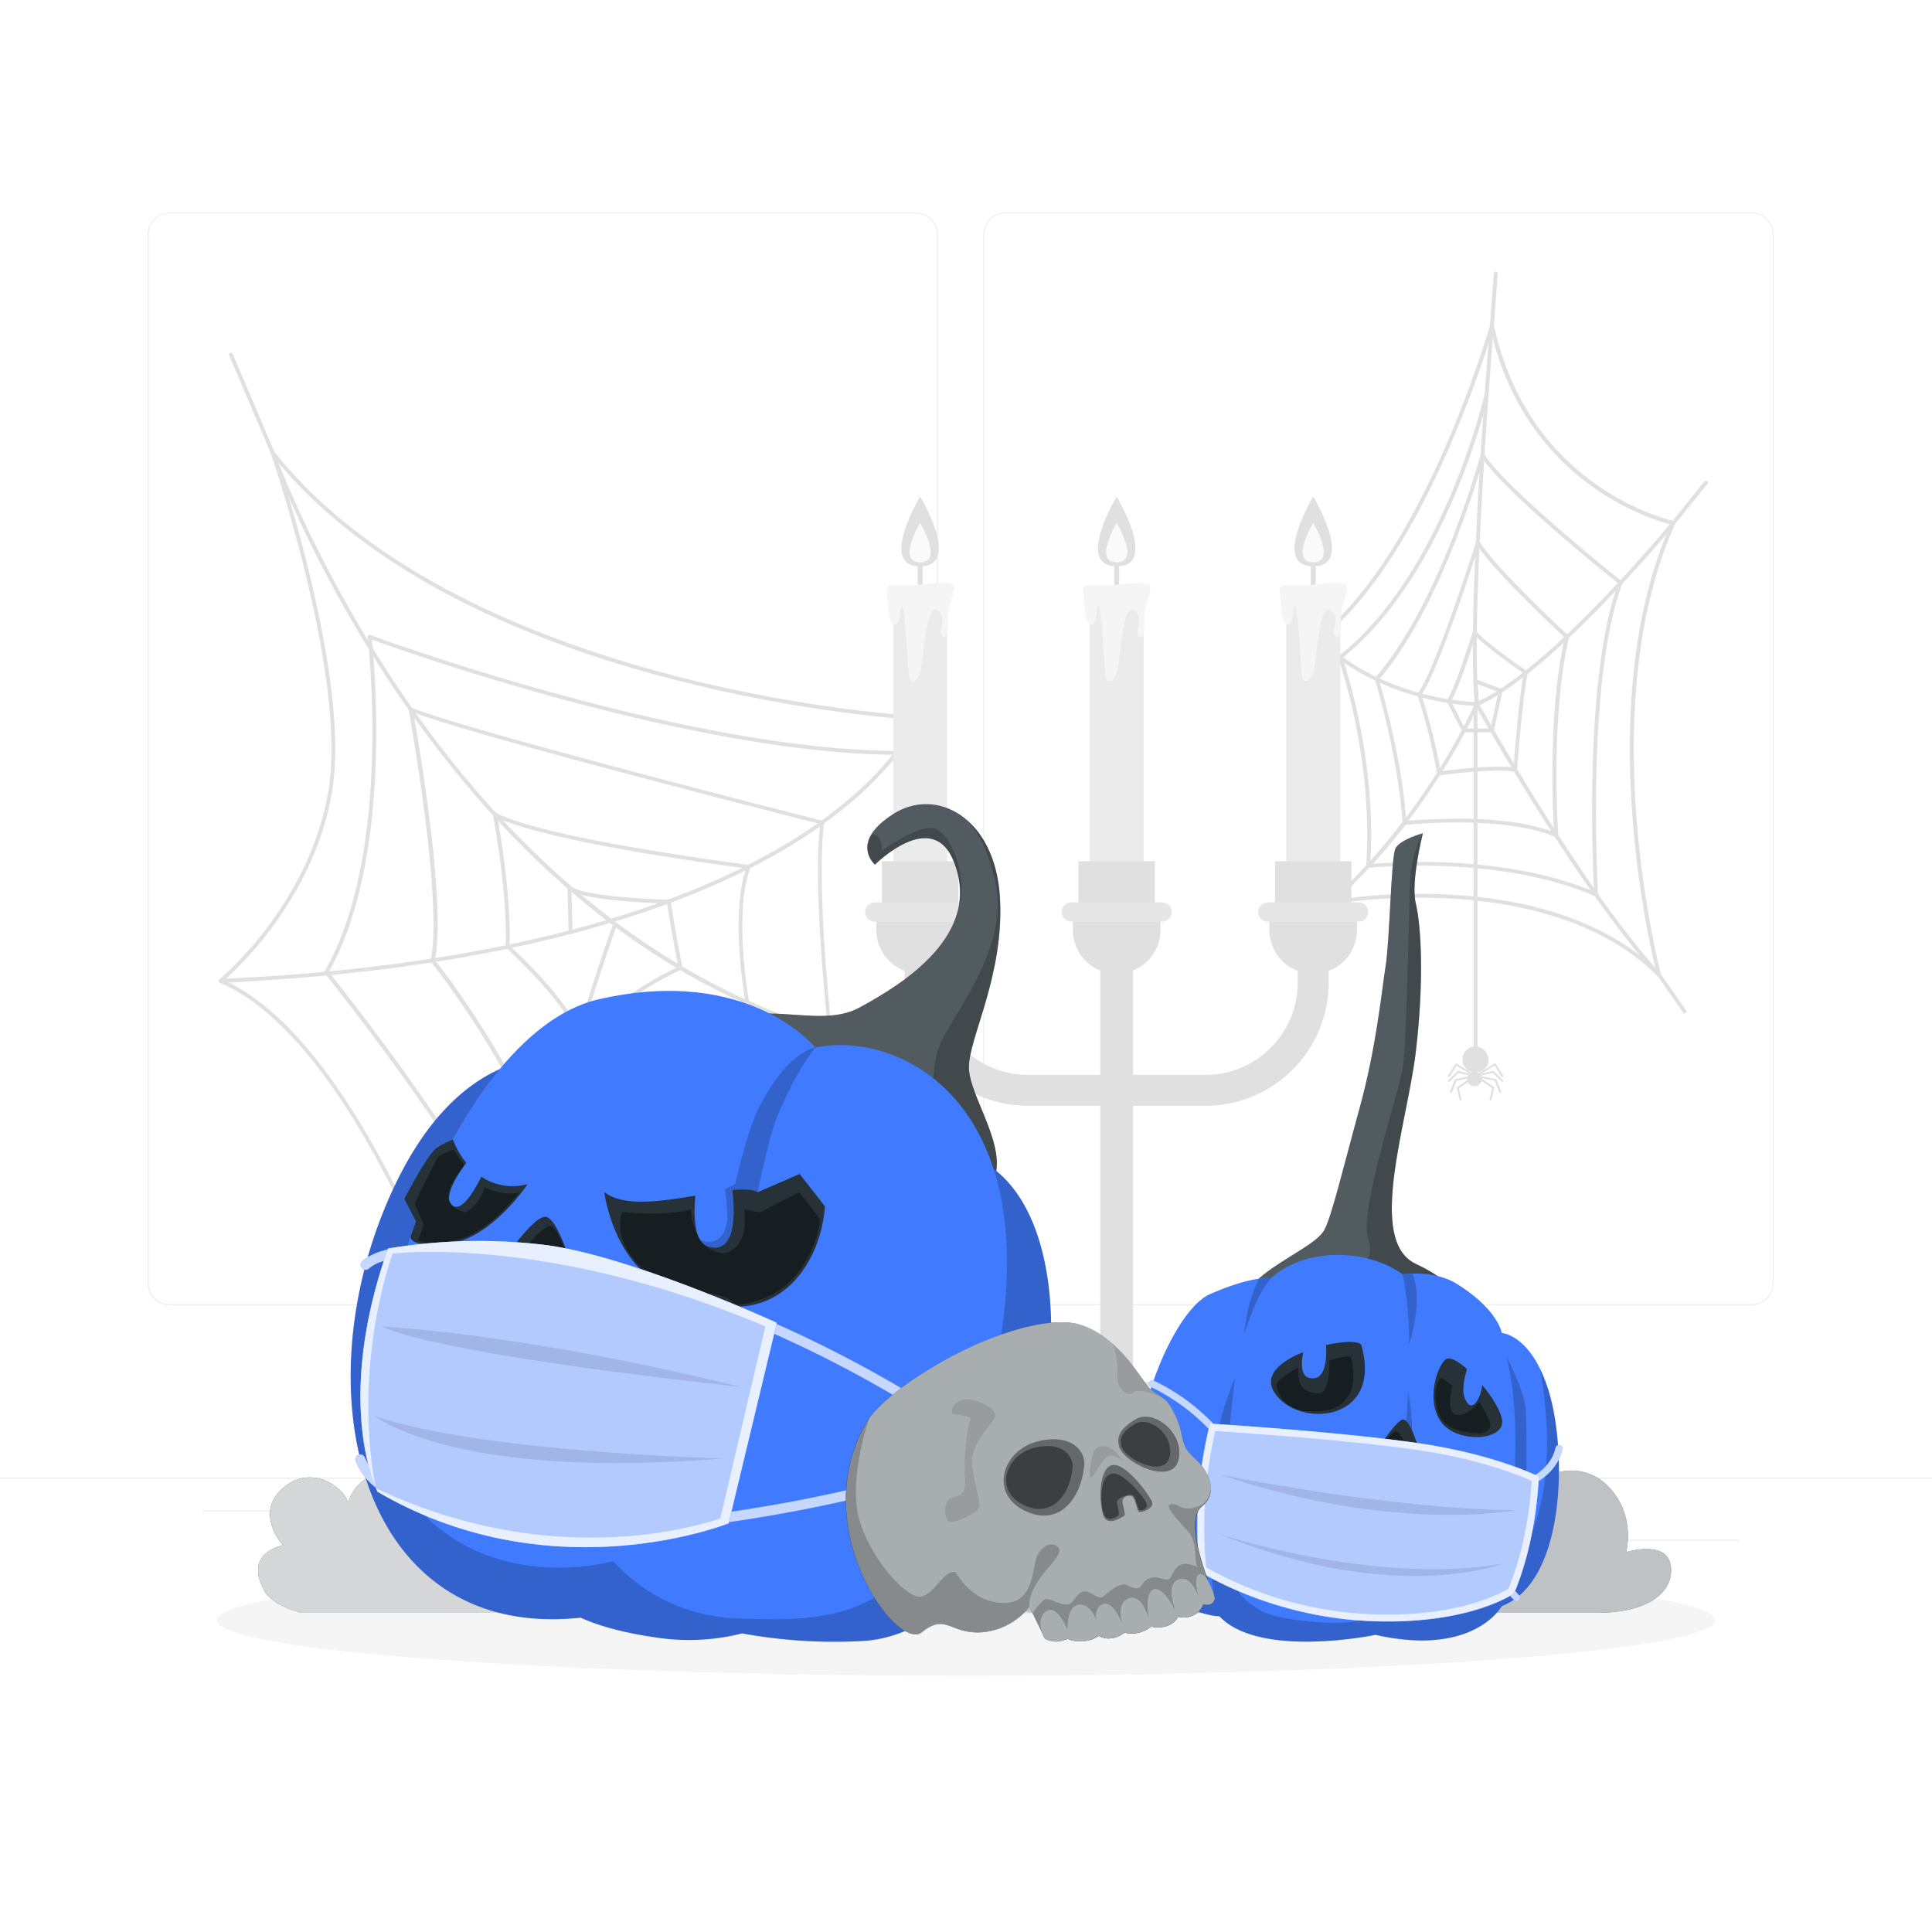 <svg class="animated" id="freepik_stories-halloween-pumpkin-with-a-face-mask" xmlns="http://www.w3.org/2000/svg" viewBox="0 0 500 500" version="1.1" xmlns:xlink="http://www.w3.org/1999/xlink" xmlns:svgjs="http://svgjs.com/svgjs"><style>svg#freepik_stories-halloween-pumpkin-with-a-face-mask:not(.animated) .animable {opacity: 0;}svg#freepik_stories-halloween-pumpkin-with-a-face-mask.animated #freepik--background-complete--inject-1 {animation: 1.5s Infinite  linear wind;animation-delay: 0s;}svg#freepik_stories-halloween-pumpkin-with-a-face-mask.animated #freepik--Smoke--inject-1 {animation: 1.5s Infinite  linear wind;animation-delay: 0s;}svg#freepik_stories-halloween-pumpkin-with-a-face-mask.animated #freepik--pumpkin-2--inject-1 {animation: 1.5s Infinite  linear floating;animation-delay: 0s;}svg#freepik_stories-halloween-pumpkin-with-a-face-mask.animated #freepik--pumpkin-1--inject-1 {animation: 1.5s Infinite  linear floating;animation-delay: 0s;}svg#freepik_stories-halloween-pumpkin-with-a-face-mask.animated #freepik--Skull--inject-1 {animation: 1.5s Infinite  linear heartbeat;animation-delay: 0s;}            @keyframes wind {                0% {                    transform: rotate( 0deg );                }                25% {                    transform: rotate( 1deg );                }                75% {                    transform: rotate( -1deg );                }            }                    @keyframes floating {                0% {                    opacity: 1;                    transform: translateY(0px);                }                50% {                    transform: translateY(-10px);                }                100% {                    opacity: 1;                    transform: translateY(0px);                }            }                    @keyframes heartbeat {                0% {                    transform: scale(1);                }                10% {                    transform: scale(1.1);                }                30% {                    transform: scale(1);                }                40% {                    transform: scale(1);                }                50% {                    transform: scale(1.1);                }                60% {                    transform: scale(1);                }                100% {                    transform: scale(1);                }            }        </style><g id="freepik--background-complete--inject-1" class="animable" style="transform-origin: 250px 228.23px;"><rect y="382.4" width="500" height="0.25" style="fill: rgb(235, 235, 235); transform-origin: 250px 382.525px;" id="elh52yoidaez5" class="animable"></rect><rect x="416.78" y="398.49" width="33.12" height="0.25" style="fill: rgb(235, 235, 235); transform-origin: 433.34px 398.615px;" id="elpglqdo0v5gm" class="animable"></rect><rect x="322.53" y="401.21" width="8.69" height="0.25" style="fill: rgb(235, 235, 235); transform-origin: 326.875px 401.335px;" id="el4iy3634b7kg" class="animable"></rect><rect x="396.59" y="389.21" width="19.19" height="0.25" style="fill: rgb(235, 235, 235); transform-origin: 406.185px 389.335px;" id="ele9io0g0dlmd" class="animable"></rect><rect x="52.46" y="390.89" width="43.19" height="0.25" style="fill: rgb(235, 235, 235); transform-origin: 74.055px 391.015px;" id="el3hbpnxfl1w2" class="animable"></rect><rect x="104.56" y="390.89" width="6.33" height="0.25" style="fill: rgb(235, 235, 235); transform-origin: 107.725px 391.015px;" id="el0lktxh6qtltl" class="animable"></rect><rect x="131.47" y="395.11" width="93.68" height="0.25" style="fill: rgb(235, 235, 235); transform-origin: 178.31px 395.235px;" id="elg45l6axbmi6" class="animable"></rect><path d="M237,337.8H43.91a5.71,5.71,0,0,1-5.7-5.71V60.66A5.71,5.71,0,0,1,43.91,55H237a5.71,5.71,0,0,1,5.71,5.71V332.09A5.71,5.71,0,0,1,237,337.8ZM43.91,55.2a5.46,5.46,0,0,0-5.45,5.46V332.09a5.46,5.46,0,0,0,5.45,5.46H237a5.47,5.47,0,0,0,5.46-5.46V60.66A5.47,5.47,0,0,0,237,55.2Z" style="fill: rgb(235, 235, 235); transform-origin: 140.46px 196.4px;" id="el2jrp0qtce09" class="animable"></path><path d="M453.31,337.8H260.21a5.72,5.72,0,0,1-5.71-5.71V60.66A5.72,5.72,0,0,1,260.21,55h193.1A5.71,5.71,0,0,1,459,60.66V332.09A5.71,5.71,0,0,1,453.31,337.8ZM260.21,55.2a5.47,5.47,0,0,0-5.46,5.46V332.09a5.47,5.47,0,0,0,5.46,5.46h193.1a5.47,5.47,0,0,0,5.46-5.46V60.66a5.47,5.47,0,0,0-5.46-5.46Z" style="fill: rgb(235, 235, 235); transform-origin: 356.75px 196.4px;" id="elpt06pyxnpmn" class="animable"></path><path d="M429.34,252.77a.51.51,0,0,1-.36-.15c-28.52-28.49-83.63-18.7-84.18-18.6a.48.48,0,0,1-.43-.12.49.49,0,0,1-.16-.42c3.38-29.93-3.51-67.63-3.58-68a.49.49,0,0,1,.18-.49c27.87-21.66,44.64-80.24,44.81-80.82a.5.5,0,0,1,1,0c9.29,42.72,46.2,50.59,46.57,50.66a.5.5,0,0,1,.36.7c-21.63,48-3.88,115.92-3.7,116.6a.5.5,0,0,1-.23.56A.47.47,0,0,1,429.34,252.77Zm-62.06-21.45c18.41,0,44,3.35,61.15,19.38-2.59-10.83-15.56-71,3.93-115-4.82-1.21-37-10.67-46.33-49.43-3.09,10.13-19.19,59.53-44.37,79.34.64,3.6,6.69,38.8,3.62,67.34A145.4,145.4,0,0,1,367.28,231.32Z" style="fill: rgb(224, 224, 224); transform-origin: 387.108px 168.22px;" id="elzgxcsfjv5fl" class="animable"></path><path d="M436,262.27a.51.51,0,0,1-.41-.21l-6.62-9.5C408,229.62,382,182.9,381.77,182.43a.7.7,0,0,1-.06-.19c-2.31-23.45,3.83-97.25,3.89-98l1-13.46a.49.49,0,0,1,.54-.46.5.5,0,0,1,.46.53l-1,13.47c-.07.74-6.18,74.24-3.91,97.7,1.3,2.34,26.61,47.48,47,69.9l6.66,9.55a.5.5,0,0,1-.12.7A.52.52,0,0,1,436,262.27Z" style="fill: rgb(224, 224, 224); transform-origin: 408.817px 166.294px;" id="elk4f6glveuwg" class="animable"></path><path d="M382.21,182.69c-.24,0-24.11-.2-41.44-16.95a.5.5,0,0,1,0-.71.49.49,0,0,1,.7,0c16.47,15.92,38.94,16.64,40.65,16.67,19-8.32,50.25-46.29,50.57-46.67l8.43-10.44a.51.51,0,0,1,.71-.08.49.49,0,0,1,.07.7l-8.44,10.45c-.32.39-31.86,38.67-51,47A.71.71,0,0,1,382.21,182.69Z" style="fill: rgb(224, 224, 224); transform-origin: 391.319px 153.546px;" id="eln8pn7oyruzr" class="animable"></path><path d="M344.71,234a.49.49,0,0,1-.37-.16.5.5,0,0,1,0-.71c3.3-3,6.38-6.08,9.23-9.18,1.91-28.11-7.14-53.37-7.23-53.63a.5.5,0,0,1,.16-.56c27-21.34,37.61-67.24,37.71-67.7a.5.5,0,0,1,1,.22c-.11.47-10.72,46.39-37.79,68,1.06,3.08,8.72,26.4,7.25,52.45,3-3.34,5.77-6.69,8.27-10-1.06-17.05-7.05-36.7-7.12-36.89a.52.52,0,0,1,.1-.48C372.8,156,383.1,118,383.2,117.57a.5.5,0,0,1,.42-.37.53.53,0,0,1,.5.25c4.59,8.19,35.27,32.76,35.58,33a.48.48,0,0,1,.16.56c-9.57,25.57-6.3,80-6.27,80.53a.51.51,0,0,1-.21.44.49.49,0,0,1-.48,0c-24.39-10.6-55.92-7.64-58.58-7.37-2.87,3.12-6,6.22-9.28,9.23A.46.46,0,0,1,344.71,234Zm22.91-10.94c11.93,0,29.71,1.3,44.93,7.71-.37-6.87-2.6-55.62,6.25-79.79-3.19-2.55-29-23.36-34.94-32.09-1.82,6.4-11.7,39.19-27,57,.71,2.36,5.83,19.91,7,35.71,3.06-4.07,5.72-8,8-11.56a136.57,136.57,0,0,0-5-20.06.49.49,0,0,1,.07-.45c4.81-6.88,15-39,15.07-39.29a.5.5,0,0,1,.42-.34.47.47,0,0,1,.48.24c3.84,6.53,22.8,24.17,23,24.34a.52.52,0,0,1,.15.48c-4.9,21-2.78,50.89-2.76,51.19a.52.52,0,0,1-.21.45.5.5,0,0,1-.49.05c-12.81-5.6-36.47-3.42-38.84-3.18-2.53,3.3-5.32,6.69-8.38,10.08C357.39,223.4,361.81,223.09,367.62,223.09Zm9.41-11.2c8.06,0,18.05.7,25.16,3.56-.3-4.93-1.63-31.21,2.77-50.4-2.12-2-17.72-16.61-22.38-23.46-1.78,5.6-10.23,31.6-14.73,38.33a141.31,141.31,0,0,1,4.82,18.85c2.32-3.73,4.18-7,5.61-9.72l-3.79-7.33a.49.49,0,0,1,0-.52c2.19-3.16,6.64-17.62,6.69-17.76a.48.48,0,0,1,.41-.35.49.49,0,0,1,.49.23c1.25,2,9.09,7.64,13.06,10.37a.5.5,0,0,1,.21.51c-1.49,7.69-2.7,24.93-2.71,25.11a.49.49,0,0,1-.2.36.48.48,0,0,1-.4.09c-4.81-.95-17.64.68-19.42.91-2.3,3.64-5,7.62-8.13,11.75C366.59,212.24,371.33,211.89,377,211.89Zm2.1-22.33c-1.46,2.76-3.39,6.18-5.79,10,3.3-.42,13.54-1.6,18.37-.89.22-3,1.31-17.27,2.63-24.36-1.63-1.13-9.81-6.84-12.46-9.7-1,3.17-4.37,13.68-6.37,16.89l3.33,6.45c1.7-3.26,2.65-5.38,2.86-5.87l-.37-5.75a.51.51,0,0,1,.2-.43.52.52,0,0,1,.48-.07l6.54,2.48a.5.5,0,0,1,.31.58l-2.24,10.26a.5.5,0,0,1-.49.39Zm.53-1h6.07l2.06-9.44-5.41-2.06.33,5.09a.59.59,0,0,1,0,.23C382.63,182.46,381.64,184.77,379.66,188.56Z" style="fill: rgb(224, 224, 224); transform-origin: 382.043px 167.831px;" id="elh372wz4gjvj" class="animable"></path><path d="M381.87,273.92a.5.5,0,0,1-.5-.5V182.19a.5.5,0,1,1,1,0v91.23A.5.5,0,0,1,381.87,273.92Z" style="fill: rgb(224, 224, 224); transform-origin: 381.87px 227.805px;" id="elwdiapak7nwd" class="animable"></path><path d="M385.23,274.62a3.39,3.39,0,1,1-3.36-3.83A3.61,3.61,0,0,1,385.23,274.62Z" style="fill: rgb(224, 224, 224); transform-origin: 381.858px 274.18px;" id="el3p76ltmz5v" class="animable"></path><path d="M381.87,277.39a1.88,1.88,0,1,1-2.18,1.85A2,2,0,0,1,381.87,277.39Z" style="fill: rgb(224, 224, 224); transform-origin: 381.57px 279.254px;" id="ela70eesy4x05" class="animable"></path><path d="M385.75,284.77h-.06a.25.25,0,0,1-.18-.3l.68-2.87-4.37-2.93a.26.26,0,0,1-.11-.21.24.24,0,0,1,.12-.21l4.91-3a.26.26,0,0,1,.35.07l1.91,3a.25.25,0,0,1-.08.34.26.26,0,0,1-.35-.08l-1.78-2.82-4.37,2.7,4.2,2.82a.24.24,0,0,1,.1.26l-.72,3A.26.26,0,0,1,385.75,284.77Z" style="fill: rgb(224, 224, 224); transform-origin: 385.373px 279.99px;" id="elg76oa8nm1bc" class="animable"></path><path d="M388.26,282.85a.24.24,0,0,1-.23-.15l-1.21-3-4.91-1a.26.26,0,0,1-.2-.25.25.25,0,0,1,.19-.24l4.45-1.07a.26.26,0,0,1,.24.07l2.37,2.31a.25.25,0,0,1,0,.36.24.24,0,0,1-.35,0l-2.27-2.22-3.24.77,4,.83a.25.25,0,0,1,.18.15l1.25,3.1a.26.26,0,0,1-.14.33Z" style="fill: rgb(224, 224, 224); transform-origin: 385.373px 279.992px;" id="eliq0rdufzcn" class="animable"></path><path d="M378,284.77a.26.26,0,0,1-.25-.19l-.72-3a.24.24,0,0,1,.1-.26l4.2-2.82-4.37-2.7-1.78,2.82a.26.26,0,0,1-.35.08.25.25,0,0,1-.08-.34l1.92-3a.24.24,0,0,1,.34-.07l4.91,3a.22.22,0,0,1,.12.21.26.26,0,0,1-.11.21l-4.37,2.93.68,2.87a.25.25,0,0,1-.18.3Z" style="fill: rgb(224, 224, 224); transform-origin: 378.377px 280.029px;" id="el5ea3ciyqljc" class="animable"></path><path d="M375.48,282.85h-.09a.26.26,0,0,1-.14-.33l1.25-3.1a.25.25,0,0,1,.18-.15l4-.83-3.24-.77-2.27,2.22a.24.24,0,0,1-.35,0,.25.25,0,0,1,0-.36l2.37-2.31a.26.26,0,0,1,.24-.07l4.45,1.07a.25.25,0,0,1,.19.24.26.26,0,0,1-.2.25l-4.91,1-1.21,3A.24.24,0,0,1,375.48,282.85Z" style="fill: rgb(224, 224, 224); transform-origin: 378.407px 280px;" id="el5lytiw80len" class="animable"></path><path d="M130.47,381.79a.5.5,0,0,1-.48-.37c-.3-1.09-30.27-108.67-73.1-127.1a.49.49,0,0,1-.29-.39.48.48,0,0,1,.18-.46c.23-.19,23.11-19.1,28.17-48.55s-14.66-87-14.86-87.62a.5.5,0,0,1,.23-.6.49.49,0,0,1,.63.13c25.39,32.07,69.33,49,101.73,57.56a364.78,364.78,0,0,0,64.95,11,.5.5,0,0,1,.36.18.47.47,0,0,1,.11.38c-.07.57-7.11,57.54,4.11,86.42a.48.48,0,0,1,0,.39.45.45,0,0,1-.28.26,237.33,237.33,0,0,0-48.49,26.12c-23.15,16.18-52.79,43.58-62.47,82.27a.52.52,0,0,1-.48.38ZM58,253.72c39.82,18.12,68.33,111.58,72.43,125.66,10.21-38.05,39.48-65.05,62.43-81.07a239.73,239.73,0,0,1,48.22-26.05c-10.49-27.74-4.74-80.07-4.06-85.91a368,368,0,0,1-64.59-11C140.62,167,97.68,150.49,71.9,119.58c3.79,11.63,18.53,59.37,14,85.51C81.28,232.18,61.74,250.45,58,253.72Z" style="fill: rgb(224, 224, 224); transform-origin: 149.422px 249.214px;" id="elh9aq9jsk6bt" class="animable"></path><path d="M57.09,254.36a.5.5,0,0,1-.5-.48.5.5,0,0,1,.48-.52c81.09-3.69,125.74-21.9,148.92-36.53,25.08-15.83,31.09-31,31.15-31.12a.49.49,0,0,1,.64-.29.5.5,0,0,1,.29.65c-.06.15-6.14,15.54-31.44,31.54-23.28,14.72-68.11,33-149.52,36.75Z" style="fill: rgb(224, 224, 224); transform-origin: 147.347px 219.873px;" id="elqdd7waz2o3d" class="animable"></path><path d="M241.75,273.05h-.05c-27.59-2.95-53.77-13-77.84-29.82-19.24-13.45-37.18-31.26-53.31-52.93-27.46-36.87-40.33-72.64-40.46-73L59.32,92a.5.5,0,1,1,.92-.39L71,116.94c.14.39,13,36,40.35,72.79,25.24,33.89,68.35,75.68,130.43,82.32a.5.5,0,0,1-.05,1Z" style="fill: rgb(224, 224, 224); transform-origin: 150.763px 182.169px;" id="elbr12gvyk43j" class="animable"></path><path d="M130.47,381.79a.51.51,0,0,1-.5-.47c-3.23-53.63,28.41-141.39,28.73-142.27a.5.5,0,1,1,.94.34c-.32.88-31.89,88.45-28.67,141.87a.5.5,0,0,1-.47.53Z" style="fill: rgb(224, 224, 224); transform-origin: 144.707px 310.248px;" id="el2ngeixy3kw2" class="animable"></path><path d="M134.35,330.18h-.13a.5.5,0,0,1-.35-.35c-6.62-24.2-49.39-77.4-49.82-77.94a.5.5,0,0,1,0-.56c17.7-30.82,11.16-85.91,11.09-86.46a.52.52,0,0,1,.18-.46.51.51,0,0,1,.49-.07c.81.3,81.31,30,136.91,30h.83a.51.51,0,0,1,.5.5.5.5,0,0,1-.5.5h-.82c-52.89,0-128.13-26.77-136.51-29.81.74,7,5.35,56.89-11.13,86,3.26,4.08,42.43,53.36,49.54,77.2,5.46-5.53,46.66-46.64,79.72-61.79-.42-3.85-4-37.28-2.09-53.69-6.7-1.7-89.41-22.75-105.3-28.91,1.24,6.94,8.62,49.62,5.58,64.13,2,2.48,22.35,28.84,28.58,51.25,4.06-4.84,27.39-31.71,51.77-40.56-.56-3.24-3.77-23.24.25-34.43-6.09-.78-50.21-6.6-64.38-13.06.75,4.2,3.6,21.12,3.11,33.06,1.68,1.54,13.83,12.8,18,21.74,2.83-2.09,17.06-12.44,25.66-16.25-.38-2-2.11-11.08-2.87-16.39-3-.08-19.79-.63-24.77-3.2l.28,10.67a.52.52,0,0,1-.49.51.51.51,0,0,1-.51-.49l-.3-11.62a.48.48,0,0,1,.29-.46.47.47,0,0,1,.54.08c2.82,2.5,19.3,3.39,25.41,3.52a.5.5,0,0,1,.48.43c.81,5.84,3,17,3,17.15a.52.52,0,0,1-.29.56c-9.37,4-26.17,16.53-26.34,16.66a.48.48,0,0,1-.42.08.49.49,0,0,1-.33-.28c-4-9.28-18.06-22-18.2-22.12a.51.51,0,0,1-.17-.4c.62-13.54-3.22-33.83-3.26-34a.5.5,0,0,1,.72-.54c13.6,6.88,65.06,13.41,65.58,13.47a.5.5,0,0,1,.36.24.53.53,0,0,1,0,.44c-4.55,11.52-.4,34.67-.35,34.9a.51.51,0,0,1-.33.56c-26.58,9.43-52.09,40.82-52.34,41.14a.5.5,0,0,1-.88-.19c-6.11-23.41-28.56-51.72-28.79-52a.53.53,0,0,1-.1-.42c3.34-15-5.61-64.36-5.7-64.86a.51.51,0,0,1,.18-.48.5.5,0,0,1,.51-.07c13.94,5.85,105.51,29.08,106.43,29.31a.5.5,0,0,1,.38.55c-2.09,17,2,53.87,2.07,54.24a.5.5,0,0,1-.29.52c-35.17,16-79.89,61.88-80.34,62.34A.51.51,0,0,1,134.35,330.18Z" style="fill: rgb(224, 224, 224); transform-origin: 159.007px 247.243px;" id="elnnrvn7uogp" class="animable"></path><rect x="288.35" y="144.2" width="1.28" height="9.63" style="fill: rgb(224, 224, 224); transform-origin: 288.99px 149.015px;" id="elachdnpf1ga7" class="animable"></rect><rect x="282.01" y="152.97" width="13.97" height="77.21" style="fill: rgb(235, 235, 235); transform-origin: 288.995px 191.575px;" id="elaqjm5qbhbt" class="animable"></rect><path d="M289.22,151.32s7.18-1.06,8.23,0-1.24,5.27-1.24,7.91.19,6.33-1.4,5.54,1.55-5.11-1.33-6.91-3.52,11.66-4.26,15.35-2.84,3.69-3.11,2.11-1.05-19-1.84-18.46-.1,5-2,4.74-1.4-6.19-1.93-8.63S283.9,151.78,289.22,151.32Z" style="fill: rgb(245, 245, 245); transform-origin: 289.01px 163.586px;" id="elufeud9jag5b" class="animable"></path><path d="M289,128.5s10.91,18.07,0,18.07S289,128.5,289,128.5Z" style="fill: rgb(224, 224, 224); transform-origin: 289px 137.535px;" id="elk9lb2gnijvm" class="animable"></path><path d="M289,135.33s6.15,10.19,0,10.19S289,135.33,289,135.33Z" style="fill: rgb(250, 250, 250); transform-origin: 289px 140.425px;" id="elth8ys0ebou" class="animable"></path><rect x="339.22" y="144.2" width="1.28" height="9.63" style="fill: rgb(224, 224, 224); transform-origin: 339.86px 149.015px;" id="eljnrq4j60tb" class="animable"></rect><rect x="332.87" y="152.97" width="13.97" height="77.21" style="fill: rgb(235, 235, 235); transform-origin: 339.855px 191.575px;" id="ellc3j40m2jpo" class="animable"></rect><path d="M340.09,151.32s7.17-1.06,8.22,0-1.24,5.27-1.24,7.91.19,6.33-1.39,5.54,1.54-5.11-1.34-6.91-3.51,11.66-4.25,15.35-2.85,3.69-3.12,2.11-1.05-19-1.84-18.46-.1,5-2,4.74-1.4-6.19-1.93-8.63S334.77,151.78,340.09,151.32Z" style="fill: rgb(245, 245, 245); transform-origin: 339.87px 163.586px;" id="elq39eoabl4fc" class="animable"></path><path d="M339.86,128.5s10.91,18.07,0,18.07S339.86,128.5,339.86,128.5Z" style="fill: rgb(224, 224, 224); transform-origin: 339.86px 137.535px;" id="el4nrbtvr2x8" class="animable"></path><path d="M339.86,135.33s6.15,10.19,0,10.19S339.86,135.33,339.86,135.33Z" style="fill: rgb(250, 250, 250); transform-origin: 339.86px 140.425px;" id="elxl8thaf3hz" class="animable"></path><rect x="237.49" y="144.2" width="1.28" height="9.63" style="fill: rgb(224, 224, 224); transform-origin: 238.13px 149.015px;" id="el4qoe9qnp8zs" class="animable"></rect><rect x="231.15" y="152.97" width="13.97" height="77.21" style="fill: rgb(235, 235, 235); transform-origin: 238.135px 191.575px;" id="elbv9l2glfy48" class="animable"></rect><path d="M238.36,151.32s7.17-1.06,8.23,0-1.24,5.27-1.24,7.91.18,6.33-1.4,5.54,1.55-5.11-1.34-6.91-3.51,11.66-4.25,15.35-2.85,3.69-3.11,2.11-1.06-19-1.85-18.46-.09,5-2,4.74-1.41-6.19-1.93-8.63S233,151.78,238.36,151.32Z" style="fill: rgb(245, 245, 245); transform-origin: 238.147px 163.586px;" id="ela2rob48v1xl" class="animable"></path><path d="M238.13,128.5s10.92,18.07,0,18.07S238.13,128.5,238.13,128.5Z" style="fill: rgb(224, 224, 224); transform-origin: 238.13px 137.535px;" id="elcv6spo460de" class="animable"></path><path d="M238.13,135.33s6.15,10.19,0,10.19S238.13,135.33,238.13,135.33Z" style="fill: rgb(250, 250, 250); transform-origin: 238.13px 140.425px;" id="elqd5ojicjdvs" class="animable"></path><rect x="279.11" y="222.88" width="19.78" height="13.43" style="fill: rgb(224, 224, 224); transform-origin: 289px 229.595px;" id="eledjet1d27yf" class="animable"></rect><path d="M289,252h0a11.34,11.34,0,0,1-11.34-11.34v-4.32h22.68v4.32A11.34,11.34,0,0,1,289,252Z" style="fill: rgb(224, 224, 224); transform-origin: 289px 244.17px;" id="elzkljb9thywm" class="animable"></path><path d="M300.72,238.54H277.27a2.5,2.5,0,0,1-2.5-2.5h0a2.5,2.5,0,0,1,2.5-2.51h23.45a2.5,2.5,0,0,1,2.5,2.51h0A2.5,2.5,0,0,1,300.72,238.54Z" style="fill: rgb(230, 230, 230); transform-origin: 288.995px 236.035px;" id="elwp0gk94tbd" class="animable"></path><rect x="329.97" y="222.88" width="19.78" height="13.43" style="fill: rgb(224, 224, 224); transform-origin: 339.86px 229.595px;" id="elg33uz7d4bim" class="animable"></rect><path d="M339.86,252h0a11.34,11.34,0,0,1-11.34-11.34v-4.32H351.2v4.32A11.34,11.34,0,0,1,339.86,252Z" style="fill: rgb(224, 224, 224); transform-origin: 339.86px 244.17px;" id="eljn81dra539" class="animable"></path><path d="M351.58,238.54H328.14a2.5,2.5,0,0,1-2.51-2.5h0a2.51,2.51,0,0,1,2.51-2.51h23.44a2.51,2.51,0,0,1,2.51,2.51h0A2.5,2.5,0,0,1,351.58,238.54Z" style="fill: rgb(230, 230, 230); transform-origin: 339.86px 236.035px;" id="elani548lehih" class="animable"></path><rect x="228.24" y="222.88" width="19.78" height="13.43" style="fill: rgb(224, 224, 224); transform-origin: 238.13px 229.595px;" id="el3ffz0cve4if" class="animable"></rect><path d="M238.13,252h0a11.34,11.34,0,0,1-11.34-11.34v-4.32h22.68v4.32A11.34,11.34,0,0,1,238.13,252Z" style="fill: rgb(224, 224, 224); transform-origin: 238.13px 244.17px;" id="elxepw73zhr1b" class="animable"></path><path d="M249.86,238.54H226.41a2.5,2.5,0,0,1-2.5-2.5h0a2.5,2.5,0,0,1,2.5-2.51h23.45a2.5,2.5,0,0,1,2.5,2.51h0A2.5,2.5,0,0,1,249.86,238.54Z" style="fill: rgb(230, 230, 230); transform-origin: 238.135px 236.035px;" id="ellyefmtwe3eh" class="animable"></path><rect x="284.75" y="244.14" width="8.49" height="123.4" style="fill: rgb(224, 224, 224); transform-origin: 288.995px 305.84px;" id="el49xtaz0ps8p" class="animable"></rect><path d="M312,286.18H266a31.91,31.91,0,0,1-31.87-31.86V244.14h8v10.18A23.9,23.9,0,0,0,266,278.18h46a23.9,23.9,0,0,0,23.86-23.86V244.14h8v10.18A31.91,31.91,0,0,1,312,286.18Z" style="fill: rgb(224, 224, 224); transform-origin: 288.995px 265.16px;" id="elf879b2xxrvm" class="animable"></path><path d="M297.48,360.44v-2.82h-17v2.82a6.3,6.3,0,0,1-6.3,6.3h0v5.36h29.57v-5.36h0A6.3,6.3,0,0,1,297.48,360.44Z" style="fill: rgb(230, 230, 230); transform-origin: 288.965px 364.86px;" id="elp2op8d23jj" class="animable"></path><path d="M268.23,370.89h41.53a10.52,10.52,0,0,1,10.52,10.51H257.71A10.52,10.52,0,0,1,268.23,370.89Z" style="fill: rgb(224, 224, 224); transform-origin: 288.995px 376.145px;" id="elpc53sbc9edq" class="animable"></path></g><g id="freepik--Shadow--inject-1" class="animable" style="transform-origin: 250px 419.31px;"><ellipse id="freepik--path--inject-1" cx="250" cy="419.31" rx="193.89" ry="14.39" style="fill: rgb(245, 245, 245); transform-origin: 250px 419.31px;" class="animable"></ellipse></g><g id="freepik--Smoke--inject-1" class="animable" style="transform-origin: 249.63px 392.25px;"><path d="M109.62,404.91s-9.09-29.73,16-36.85,45.64,20.78,45.64,20.78a15.84,15.84,0,0,1,12.48-15.68c13.08-3.37,12.91,15.54,12.91,15.54s11.17-21.18,32.84-16.6,22.87,23.74,22.87,23.74,14.88-25.64,37.56-17.95,13.63,22.32,13.63,22.32,14.18-20,44.59-15.39,25.12,31.42,25.12,31.42H136.13l-28.28-11.33" style="fill: rgb(38, 50, 56); transform-origin: 240.731px 391.569px;" id="elplwp483rxtb" class="animable"></path><g id="el5n77uug2b02"><path d="M109.62,404.91s-9.09-29.73,16-36.85,45.64,20.78,45.64,20.78a15.84,15.84,0,0,1,12.48-15.68c13.08-3.37,12.91,15.54,12.91,15.54s11.17-21.18,32.84-16.6,22.87,23.74,22.87,23.74,14.88-25.64,37.56-17.95,13.63,22.32,13.63,22.32,14.18-20,44.59-15.39,25.12,31.42,25.12,31.42H136.13l-28.28-11.33" style="fill: rgb(255, 255, 255); opacity: 0.6; transform-origin: 240.731px 391.569px;" class="animable"></path></g><g id="ely34w0v0jdb"><path d="M143.44,411.66c-6.22-.79,17.95-4.42,17.95-4.42s-4-4.11,4.12-6.61,17.59,5,17.59,5,2.93-7.63,13.53-8.17A17,17,0,0,1,212,405.22s4.35-3.92,9.89-3.53,7.6,5.55,7.6,5.55,2.54-9.95,15.67-8.75S259.37,408,259.37,408s6.72-10.4,19.82-8.76,12.57,8,12.57,8,5.82-4.52,11.48-3.85,6.11,4.63,6.11,4.63,25.77-3.43,38.77,4.81S188,417.28,143.44,411.66Z" style="isolation: isolate; opacity: 0.4; transform-origin: 245.616px 407.514px;" class="animable"></path></g><path d="M212,417.4H413.19c14.4,0,20.33-6.07,19.14-12.49s-11.47-3.23-11.47-3.23,2.69-9.95-5-17.36S395,381.05,394.46,392c0,0-2.91-7.2-18.52-4.87s-11.39,16.3-11.39,16.3-3.32-6.63-16.43-7.13-12.71,14.3-12.71,14.3Z" style="fill: rgb(38, 50, 56); transform-origin: 322.239px 398.99px;" id="eliitkzddrr9t" class="animable"></path><g id="elyhu4bxoetri"><path d="M212,417.4H413.19c14.4,0,20.33-6.07,19.14-12.49s-11.47-3.23-11.47-3.23,2.69-9.95-5-17.36S395,381.05,394.46,392c0,0-2.91-7.2-18.52-4.87s-11.39,16.3-11.39,16.3-3.32-6.63-16.43-7.13-12.71,14.3-12.71,14.3Z" style="fill: rgb(255, 255, 255); opacity: 0.7; transform-origin: 322.239px 398.99px;" class="animable"></path></g><path d="M68.07,410.89s-5.15-8.25,5.14-11c0,0-7.52-8.25,0-14.77s16,0,16.89,3.82c0,0,2.63-11.45,17.13-6.59s13.18,16.84,13.18,16.84,9.68-4.64,17.84,0,8.12,9.87,8.12,9.87L271.9,417.4H78S69.35,415.27,68.07,410.89Z" style="fill: rgb(38, 50, 56); transform-origin: 169.341px 399.274px;" id="el4q1n1176g3p" class="animable"></path><g id="el1hyt9bjzui2"><path d="M68.07,410.89s-5.15-8.25,5.14-11c0,0-7.52-8.25,0-14.77s16,0,16.89,3.82c0,0,2.63-11.45,17.13-6.59s13.18,16.84,13.18,16.84,9.68-4.64,17.84,0,8.12,9.87,8.12,9.87L271.9,417.4H78S69.35,415.27,68.07,410.89Z" style="fill: rgb(255, 255, 255); opacity: 0.8; transform-origin: 169.341px 399.274px;" class="animable"></path></g></g><g id="freepik--pumpkin-2--inject-1" class="animable" style="transform-origin: 348.966px 320.255px;"><path d="M380.19,340s-1-6.9-13.79-12.91-2.21-36.21,0-54.87,1.36-32.75,0-38.39,1.83-18.18,1.83-18.18-6,1.6-7.11,4S359.67,243.2,358.6,250s-2.4,21-6.73,36.75-7.3,28.38-9.22,31.71-9.91,6.87-15.6,11.37-10.87,11.64-8.41,14.66S380.19,340,380.19,340Z" style="fill: rgb(38, 50, 56); transform-origin: 349.101px 280.428px;" id="elga5ya83ojds" class="animable"></path><g id="elri2lyo80vx"><path d="M380.2,340s-9.62,1.22-21.25,2.48h0c-17.21,1.87-38.84,3.81-40.3,2-2.46-3,2.71-10.15,8.41-14.66s13.69-8,15.61-11.37,4.87-15.95,9.21-31.71,5.66-30,6.73-36.75,1.43-27.88,2.52-30.31,6.82-4,7.1-4h0s-3.2,12.55-1.83,18.19,2.2,19.73,0,38.38-12.8,48.86,0,54.87S380.2,340,380.2,340Z" style="fill: rgb(255, 255, 255); opacity: 0.2; transform-origin: 349.111px 280.441px;" class="animable"></path></g><g id="el1hamg5ug7fh"><path d="M380.2,340s-9.62,1.22-21.25,2.48h0c-5.12-3.66-8.67-7.61-8.65-9.52,0-5.51,6-5.56,3.73-12.65s8-37.56,9-43.93,1.55-37.57,1.84-46.92c.29-9.07,3.22-13.53,3.4-13.8h0s-3.2,12.55-1.83,18.19,2.2,19.73,0,38.38-12.8,48.86,0,54.87S380.2,340,380.2,340Z" style="isolation: isolate; opacity: 0.2; transform-origin: 365.25px 279.07px;" class="animable"></path></g><path d="M388.67,415.65s-7.11,13.2-32.67,7.45c0,0-30,6.25-40.41-4.81,0,0-16.21,0-20.83-22.17h0a56.92,56.92,0,0,1-1.08-8.2c-1.35-21.64,10.24-48.92,19.46-53,6.14-2.69,10.24-3.66,12.72-4h0a9.83,9.83,0,0,1,3.05-.07s5.37-5.75,16.44-6.06,17.62,5,17.62,5a23.06,23.06,0,0,1,2.56-.19c2.86-.09,7.58.24,11.49,2.66,10.71,6.66,11.64,12.72,11.64,12.72s5.5.25,9.92,9.28a40.19,40.19,0,0,1,2.41,6.37C405.45,376,405.17,409.29,388.67,415.65Z" style="fill: rgb(64, 123, 255); transform-origin: 348.508px 374.818px;" id="elth5kjes6t3h" class="animable"></path><g id="elwfnin1oboa"><path d="M388.67,415.65s-7.11,13.2-32.67,7.45c0,0-30,6.25-40.41-4.81,0,0-16.21,0-20.83-22.17,2.57,5.23,9.25,16.49,19.64,17.59,0,0-6.51-29.77,5.24-57.11a322.1,322.1,0,0,0-2.58,37.07c-.05,18.36,4.72,20.27,9.25,23.13s25.24,4.66,27.86,1.49,9.49-35.24,10.21-58.28a61.51,61.51,0,0,1,.74,18.22c-1.19,9-1.42,29-2.38,33s-1.9,7.09-1.9,7.09,21.67-.21,25-3.46,9.77-40.79,4.05-63.7c0,0,4.76,8.81,5,14.14s.47,31.52-1.2,35.46,11.26-10.6,4.89-46.39a40.19,40.19,0,0,1,2.41,6.37C405.45,376,405.17,409.29,388.67,415.65Z" style="isolation: isolate; opacity: 0.2; transform-origin: 349.102px 388.01px;" class="animable"></path></g><g id="elcf6tctv23ag"><path d="M364.65,348A85.1,85.1,0,0,0,363,329.87a23.06,23.06,0,0,1,2.56-.19C368.49,336.83,364.65,348,364.65,348Z" style="isolation: isolate; opacity: 0.2; transform-origin: 364.831px 338.84px;" class="animable"></path></g><g id="el7dhy70sq1nk"><path d="M328.92,330.92c-3.81,4-6.9,14.39-6.9,14.39s.56-8.45,3.84-14.32h0A9.83,9.83,0,0,1,328.92,330.92Z" style="isolation: isolate; opacity: 0.2; transform-origin: 325.47px 338.071px;" class="animable"></path></g><path d="M329.76,360.3c-2.78-4.43,1.77-8.08,7.5-10.37-.51,2.55-.75,6.1,1.55,6.67,4.27,1.06,4.58-4.88,4.38-8.5,4.68-1.07,8.79-1.14,9.13.08C358,368.24,335.71,369.78,329.76,360.3Z" style="fill: rgb(38, 50, 56); transform-origin: 341.08px 356.602px;" id="elpp5ub1ju6ec" class="animable"></path><path d="M373,368.05c-4-5.54-1.19-14.09,1-16.13,1-1,3.24.23,5.67,2.39-.57,1.79-1.45,5.24-.62,7.44,1.66,4.34,4,.66,4.58-3.27,2.57,3.11,4.7,6.59,5.1,8.9C389.65,373,377,373.6,373,368.05Z" style="fill: rgb(38, 50, 56); transform-origin: 379.879px 361.742px;" id="ela1ea0ni45y7" class="animable"></path><path d="M353.23,380.19s7.44-12.28,9.75-12.8,5.48,11.25,5.24,13.54-3.08-2.22-5.35-2.7S356.35,384.31,353.23,380.19Z" style="fill: rgb(38, 50, 56); transform-origin: 360.731px 374.474px;" id="elqaz2ltazyk" class="animable"></path><g id="el59ac1buuv8"><path d="M336,353.9s-5.54,3-5.63,4.47,1.76,6.71,8.22,6.87,8.44-1.16,10.47-4.19,1-9.39.42-9.92-5.47.9-5.47.9.46,8.93-3,8.57S335.77,359.17,336,353.9Z" style="isolation: isolate; opacity: 0.4; transform-origin: 340.314px 358.133px;" class="animable"></path></g><g id="el8zmjkvfjhw4"><path d="M373.19,356.6l2.68,2s-1.61,6,.45,7.29,5.71-1.66,6.43-3.18c0,0,2.59,3.84,2.94,5.72s-2.23,2.5-2.23,2.5-7.68.36-10.27-3.57S371.32,356.89,373.19,356.6Z" style="isolation: isolate; opacity: 0.4; transform-origin: 378.615px 363.769px;" class="animable"></path></g><g id="el8mg70vs4d1k"><path d="M354.79,379.17s4.47-7.68,5.94-8.57,3.89,3.84,3.53,7.68a6.68,6.68,0,0,0-2.5-.45C361,378,354.88,383.37,354.79,379.17Z" style="isolation: isolate; opacity: 0.4; transform-origin: 359.543px 375.631px;" class="animable"></path></g><path d="M298.64,357.32a.9.9,0,0,0-1.21.42.92.92,0,0,0,.43,1.21,52.09,52.09,0,0,1,16,12,.88.88,0,0,0,.69.33.91.91,0,0,0,.7-1.48A52.8,52.8,0,0,0,298.64,357.32Z" style="fill: rgb(64, 123, 255); transform-origin: 306.398px 364.254px;" id="ellwrcgzztz9h" class="animable"></path><path d="M312.07,404.72c-.09,0-8.52.64-15.06-3.11a.91.91,0,0,0-1.23.34.89.89,0,0,0,.34,1.23c5.22,3,11.35,3.4,14.32,3.4,1,0,1.68-.05,1.77-.06a.9.9,0,0,0,.83-1A.92.92,0,0,0,312.07,404.72Z" style="fill: rgb(64, 123, 255); transform-origin: 304.352px 404.038px;" id="els7xu444kpj" class="animable"></path><path d="M403.64,374a.9.9,0,0,0-1.07.69c-1.15,5.33-6.5,7.75-6.56,7.77a.9.9,0,0,0,.37,1.73.78.78,0,0,0,.36-.08c.25-.11,6.24-2.8,7.59-9A.9.9,0,0,0,403.64,374Z" style="fill: rgb(64, 123, 255); transform-origin: 399.908px 379.085px;" id="el1ylh9m23i3i" class="animable"></path><path d="M391,410.55a.9.9,0,0,0-1.28-.05.89.89,0,0,0-.05,1.27l2.15,2.33a.91.91,0,0,0,.66.29.89.89,0,0,0,.61-.24.9.9,0,0,0,.05-1.28Z" style="fill: rgb(64, 123, 255); transform-origin: 391.405px 412.323px;" id="elw6viscvr6xp" class="animable"></path><g id="el22awlav6wog"><g style="opacity: 0.7; transform-origin: 350.009px 385.809px;" class="animable"><path d="M298.64,357.32a.9.9,0,0,0-1.21.42.92.92,0,0,0,.43,1.21,52.09,52.09,0,0,1,16,12,.88.88,0,0,0,.69.33.91.91,0,0,0,.7-1.48A52.8,52.8,0,0,0,298.64,357.32Z" style="fill: rgb(255, 255, 255); transform-origin: 306.398px 364.254px;" id="elzgd1pnmgthg" class="animable"></path><path d="M312.07,404.72c-.09,0-8.52.64-15.06-3.11a.91.91,0,0,0-1.23.34.89.89,0,0,0,.34,1.23c5.22,3,11.35,3.4,14.32,3.4,1,0,1.68-.05,1.77-.06a.9.9,0,0,0,.83-1A.92.92,0,0,0,312.07,404.72Z" style="fill: rgb(255, 255, 255); transform-origin: 304.352px 404.038px;" id="el33tv8r7szci" class="animable"></path><path d="M403.64,374a.9.9,0,0,0-1.07.69c-1.15,5.33-6.5,7.75-6.56,7.77a.9.9,0,0,0,.37,1.73.78.78,0,0,0,.36-.08c.25-.11,6.24-2.8,7.59-9A.9.9,0,0,0,403.64,374Z" style="fill: rgb(255, 255, 255); transform-origin: 399.908px 379.085px;" id="el5xy8osjyuu" class="animable"></path><path d="M391,410.55a.9.9,0,0,0-1.28-.05.89.89,0,0,0-.05,1.27l2.15,2.33a.91.91,0,0,0,.66.29.89.89,0,0,0,.61-.24.9.9,0,0,0,.05-1.28Z" style="fill: rgb(255, 255, 255); transform-origin: 391.405px 412.323px;" id="eltra6b7tym0j" class="animable"></path></g></g><path d="M313.14,368.46s33.14,2,53.51,5,31.59,8.73,31.59,8.73c-.9,18.59-6.44,30.25-6.44,30.25S380,420.78,354,419.53c-25.77-1.23-43.51-12.83-43.51-12.83A111,111,0,0,1,313.14,368.46Z" style="fill: rgb(64, 123, 255); transform-origin: 354.063px 394.059px;" id="elf7z0axz8sgq" class="animable"></path><g id="elrtwe00zcvqj"><g style="opacity: 0.6; transform-origin: 354.063px 394.059px;" class="animable"><path d="M313.14,368.46s33.14,2,53.51,5,31.59,8.73,31.59,8.73c-.9,18.59-6.44,30.25-6.44,30.25S380,420.78,354,419.53c-25.77-1.23-43.51-12.83-43.51-12.83A111,111,0,0,1,313.14,368.46Z" style="fill: rgb(255, 255, 255); transform-origin: 354.063px 394.059px;" id="el2vc677sy1vu" class="animable"></path></g></g><g id="elelb9enktqzv"><g style="opacity: 0.7; transform-origin: 354.051px 394.008px;" class="animable"><path d="M366.65,373.41c-20.37-2.91-53.51-5-53.51-5a111,111,0,0,0-2.7,38.24s17.74,11.59,43.51,12.83c26,1.25,37.85-7.14,37.85-7.14s5.54-11.66,6.45-30.24C398.25,382.15,387,376.31,366.65,373.41Zm23.71,37.75c-2,1.24-12.12,6.69-31.21,6.69-1.67,0-3.4,0-5.11-.13a94.71,94.71,0,0,1-41.9-12.1,111.23,111.23,0,0,1,2.37-35.27c6.69.44,34.26,2.32,51.89,4.84,16.35,2.34,26.79,6.62,30,8.07C395.45,398.55,391.33,408.92,390.36,411.16Z" style="fill: rgb(255, 255, 255); transform-origin: 354.051px 394.008px;" id="elmkda87yc4ub" class="animable"></path></g></g><g id="elxgg106bkt9h"><g style="isolation: isolate; opacity: 0.1; transform-origin: 354.05px 386.818px;" class="animable"><path d="M315.59,381.58s43.34,9,76.92,9.26C392.51,390.84,360.73,397,315.59,381.58Z" id="elu4hhcf4g3dn" class="animable" style="transform-origin: 354.05px 386.818px;"></path></g></g><g id="elowaz29a0ivf"><g style="isolation: isolate; opacity: 0.1; transform-origin: 352.365px 402.431px;" class="animable"><path d="M315.59,397s40.17,13.45,73.55,7.65C389.14,404.6,361.08,415.67,315.59,397Z" id="elvv7eenz03kp" class="animable" style="transform-origin: 352.365px 402.431px;"></path></g></g></g><g id="freepik--pumpkin-1--inject-1" class="animable" style="transform-origin: 181.398px 316.506px;"><path d="M181.74,267.51c13.39-10.69,29.36-.6,40.68-6.75s32-18.9,24.4-37.83c-5.59-14-20.38.83-20.38.83s-6.69-5.7,4.58-13,26.43.81,27.74,21.26-8.36,37.09-8,44.58,10,20.16,6.44,28.74S181.74,267.51,181.74,267.51Z" style="fill: rgb(38, 50, 56); transform-origin: 220.311px 257.261px;" id="elzm0ohzv1h9" class="animable"></path><g id="eliom4i1ouwr"><path d="M250.71,276.65c.31,7.49,10,20.14,6.44,28.74-.81,2-5.21,1-11.5-1.55-21.2-8.7-63.92-36.33-63.92-36.33,13.41-10.68,29.37-.61,40.69-6.75,8.83-4.8,23.36-13.62,25.7-26.27a20.51,20.51,0,0,0-1.3-11.56c-5.59-14-20.37.83-20.37.83a6,6,0,0,1-1-7.76l0,0A17,17,0,0,1,231,210.8c6.41-4.13,14.08-3.3,19.74,1.95,0,0,0,0,0,0,4.28,4,7.41,10.48,8,19.29C260.07,252.51,250.4,269.15,250.71,276.65Z" style="fill: rgb(255, 255, 255); opacity: 0.2; transform-origin: 220.298px 257.316px;" class="animable"></path></g><path d="M246.06,209.44l-.62-.12A4.27,4.27,0,0,1,246.06,209.44Z" style="fill: rgb(255, 255, 255); transform-origin: 245.75px 209.38px;" id="el520jxdxt5k7" class="animable"></path><g id="el1esyeazxlw"><path d="M250.71,276.65c.31,7.49,10,20.14,6.44,28.74-.81,2-5.21,1-11.5-1.55a17.56,17.56,0,0,1-2.7-6.38s-3.17-18,0-26.35,18.81-25.62,14.5-43.48c-1.88-7.81-4.41-12.29-6.67-14.86,4.28,4,7.41,10.48,8,19.29C260.07,252.51,250.4,269.15,250.71,276.65Z" style="isolation: isolate; opacity: 0.2; transform-origin: 250.22px 259.611px;" class="animable"></path></g><g id="eldffzctt601q"><path d="M248.14,234.44s0,0,0,.05a20.51,20.51,0,0,0-1.3-11.56c-5.59-14-20.37.83-20.37.83a6,6,0,0,1-1-7.76l0,0c2.95-.53,2.72,4.23,2.72,4.23s8.74-6.57,13.32-5.89S250.61,227.37,248.14,234.44Z" style="isolation: isolate; opacity: 0.2; transform-origin: 236.66px 224.39px;" class="animable"></path></g><path d="M257.15,302.5s-43.23-23.74-76.08-12.68c-4.77-5.79-9.07-9.25-11.8-9.34,0,0-42.66-28.57-68.33,29-22.88,51.31-7.55,115.22,49.32,109.17,4.41,2,10.86,3.93,20.24,5.23a56,56,0,0,0,21.56-1.16,132.18,132.18,0,0,0,30.5,2C268.6,423,287.82,325.68,257.15,302.5Z" style="fill: rgb(64, 123, 255); transform-origin: 181.398px 349.139px;" id="el02l5g6gqwc23" class="animable"></path><g id="el7avgc1dq8zt"><path d="M257.15,302.5s-43.23-23.74-76.08-12.68c-4.77-5.79-9.07-9.25-11.8-9.34,0,0-42.66-28.57-68.33,29-22.88,51.31-7.55,115.22,49.32,109.17,4.41,2,10.86,3.93,20.24,5.23a56,56,0,0,0,21.56-1.16,132.18,132.18,0,0,0,30.5,2C268.6,423,287.82,325.68,257.15,302.5Z" style="isolation: isolate; opacity: 0.2; transform-origin: 181.398px 349.139px;" class="animable"></path></g><path d="M211,271.11s-17.12-21.42-56.11-12.48-70.14,100.84-49.82,128S158.79,404,158.79,404s11,14.28,32.57,14.87c24.93.68,52.29,2.84,66.25-65S233.39,266.5,211,271.11Z" style="fill: rgb(64, 123, 255); transform-origin: 179.635px 337.752px;" id="el7rut2qzdfv2" class="animable"></path><g id="elk9wi1a9a9oh"><path d="M211,271.11s-7.16.87-14.63,15.59c-2,4-4.08,11.1-6.1,19.7l-2.63,1.38a64.34,64.34,0,0,1,.59,7.81c-.93,7.93-7,5.42-7,5.42,2.11,3.87,5.28,3,5.28,3-4,20.29-7.48,42.14-9.52,49.89-3.62,13.82-15.18,23.73-15.18,23.73s16.32-4.44,21.3-23.93,13-72.35,18-84.59S211,271.11,211,271.11Z" style="isolation: isolate; opacity: 0.2; transform-origin: 186.405px 334.37px;" class="animable"></path></g><path d="M136.57,306.45s-9.5,14.17-20.4,15.38-9.87-1.92-9.87-1.92l1.35-3.84-3-5.77s5.32-10.47,8.15-13.09a24.15,24.15,0,0,1,4.41-2.29,22.25,22.25,0,0,0,3.45,6c-1.84,2.49-6.21,8.94-3.67,11s6-4.26,7.58-7.39A14.61,14.61,0,0,0,136.57,306.45Z" style="fill: rgb(38, 50, 56); transform-origin: 120.61px 308.514px;" id="elp69wqsjrran" class="animable"></path><g id="elvhrgg8253pf"><path d="M107.34,311.4s5.32-11.1,6-11.89,4-2,4-2l2.86,4.11s-5.34,6.23-3.93,9.1,3.73,2.65,3.93,3,3.82-1.59,5.18-6.46c0,0,4.87,2.5,9,1.31,0,0-6.8,9.11-14.28,11.72s-12,.77-12,.77l1.59-3.94Z" style="isolation: isolate; opacity: 0.4; transform-origin: 120.86px 309.6px;" class="animable"></path></g><path d="M213.5,312.2c-.95,12.75-8.87,25.93-23.15,26,0,0-1.79-2.22-8.95-2.68-22-1.38-25-27-25-27,4.94,3.89,14.73,2.4,23.55.91-.4,4.45-.51,11.85,3.15,13.12,4.73,1.62,7.86-2.14,6.46-14.55,2.82-.27,5.13-.2,6.58.52l10.8-4.7Z" style="fill: rgb(38, 50, 56); transform-origin: 184.95px 321.01px;" id="el3h7l44yyaxq" class="animable"></path><g id="elntcc366lktp"><path d="M161,313.67s11.1,1.24,17.79-.68c0,0,.22,10.76,8.49,11.33,0,0,6.63-.38,5.33-11.33l4,.79,10.2-5.26,5.49,7.07s-2.08,20.37-21.86,22.14c0,0-1.14-2.12-6-2.84s-8.24,1.78-17.42-6S161,313.67,161,313.67Z" style="isolation: isolate; opacity: 0.4; transform-origin: 186.387px 323.125px;" class="animable"></path></g><path d="M126.71,331.4s10.2-16.15,14.27-16.49,9.18,20.57,9.18,20.57l-10.37-2.21s1.87-5.61-.51-6.8-3.9,1.87-3.39,5.95Z" style="fill: rgb(38, 50, 56); transform-origin: 138.435px 325.193px;" id="elrn01ww2ypd" class="animable"></path><g id="elwxyhnk8831"><path d="M131.13,331.65S136.27,320,142,317.34c3-1.39,7.65,17.59,7.65,17.59l-7.56-1.83s1.27-3.44.73-5.06a4.42,4.42,0,0,0-4-2.42c-1.78,0-3.31,1.53-3.31,6.37Z" style="isolation: isolate; opacity: 0.4; transform-origin: 140.39px 326.099px;" class="animable"></path></g><path d="M266.38,382.07c-2.56-3.85-8.7-6.76-10.12-7.4l-.06-.05C231,355.25,200,342.23,199.72,342.11a1.29,1.29,0,1,0-1,2.37c.3.13,29.6,12.46,54.22,30.91-27.05,11.2-66.27,16.2-66.67,16.25a1.29,1.29,0,0,0,.15,2.57h.17c.41-.06,41.43-5.28,68.85-17.06,1.62.74,6.76,3.29,8.8,6.36a1.29,1.29,0,0,0,2.14-1.43Z" style="fill: rgb(64, 123, 255); transform-origin: 225.845px 368.088px;" id="elgwoizt4ytji" class="animable"></path><path d="M101.35,323.16c-.21,0-5,.85-7.6,3.24a1.29,1.29,0,0,0,.87,2.24,1.32,1.32,0,0,0,.87-.34c2-1.87,6.24-2.59,6.28-2.6a1.29,1.29,0,0,0-.42-2.54Z" style="fill: rgb(64, 123, 255); transform-origin: 98.05px 325.897px;" id="elyb8inmzxu6s" class="animable"></path><path d="M99.38,383.39a14.06,14.06,0,0,1-4.89-6.07,1.29,1.29,0,1,0-2.4.93,16.51,16.51,0,0,0,5.9,7.31,1.29,1.29,0,0,0,1.39-2.17Z" style="fill: rgb(64, 123, 255); transform-origin: 95.945px 381.072px;" id="eld32oy8sfqea" class="animable"></path><g id="eln75krznbq8"><g style="opacity: 0.7; transform-origin: 179.259px 358.682px;" class="animable"><path d="M266.38,382.07c-2.56-3.85-8.7-6.76-10.12-7.4l-.06-.05C231,355.25,200,342.23,199.72,342.11a1.29,1.29,0,1,0-1,2.37c.3.13,29.6,12.46,54.22,30.91-27.05,11.2-66.27,16.2-66.67,16.25a1.29,1.29,0,0,0,.15,2.57h.17c.41-.06,41.43-5.28,68.85-17.06,1.62.74,6.76,3.29,8.8,6.36a1.29,1.29,0,0,0,2.14-1.43Z" style="fill: rgb(255, 255, 255); transform-origin: 225.845px 368.088px;" id="eljvufgnaxs9e" class="animable"></path><path d="M101.35,323.16c-.21,0-5,.85-7.6,3.24a1.29,1.29,0,0,0,.87,2.24,1.32,1.32,0,0,0,.87-.34c2-1.87,6.24-2.59,6.28-2.6a1.29,1.29,0,0,0-.42-2.54Z" style="fill: rgb(255, 255, 255); transform-origin: 98.05px 325.897px;" id="ele3jfjnsltu" class="animable"></path><path d="M99.38,383.39a14.06,14.06,0,0,1-4.89-6.07,1.29,1.29,0,1,0-2.4.93,16.51,16.51,0,0,0,5.9,7.31,1.29,1.29,0,0,0,1.39-2.17Z" style="fill: rgb(255, 255, 255); transform-origin: 95.945px 381.072px;" id="elke73ageaf8c" class="animable"></path></g></g><path d="M100.42,323.12a143.4,143.4,0,0,1,40-1c22.12,2.55,60.64,20.22,60.64,20.22l-12.46,51.89S143,412.58,97.7,386.06C97.7,386.06,86.15,363.51,100.42,323.12Z" style="fill: rgb(64, 123, 255); transform-origin: 147.173px 360.794px;" id="elibsbpzx6c3g" class="animable"></path><g id="elmq4p82s7lcd"><path d="M100.42,323.12a143.4,143.4,0,0,1,40-1c22.12,2.55,60.64,20.22,60.64,20.22l-12.46,51.89S143,412.58,97.7,386.06C97.7,386.06,86.15,363.51,100.42,323.12Z" style="fill: rgb(255, 255, 255); opacity: 0.6; transform-origin: 147.173px 360.794px;" class="animable"></path></g><g id="elncwao1esexb"><path d="M201,342.33l-12.47,51.89S143,412.58,97.71,386.06c0,0-.16-.3-.41-.9,48.76,23.15,89.13,7.76,89.13,7.76l11.65-49.63c-56.35-23.91-96.52-18.86-96.52-18.86C91,356.82,97,383.89,97.29,385.11c-2-4.67-9.44-26.4,3.13-62a143.16,143.16,0,0,1,40-1C162.51,324.66,201,342.33,201,342.33Z" style="fill: rgb(255, 255, 255); opacity: 0.7; transform-origin: 147.14px 360.785px;" class="animable"></path></g><g id="eljcruekcuvs"><path d="M98.69,343.3s35.61,1.52,92.94,15.63C191.63,358.93,116.38,351.11,98.69,343.3Z" style="isolation: isolate; opacity: 0.1; transform-origin: 145.16px 351.115px;" class="animable"></path></g><g id="ely4495bt70kq"><path d="M187.38,377.45s-63.3-1.59-90.41-11C97,366.41,117.19,383.23,187.38,377.45Z" style="isolation: isolate; opacity: 0.1; transform-origin: 142.175px 372.555px;" class="animable"></path></g></g><g id="freepik--Skull--inject-1" class="animable" style="transform-origin: 266.605px 383.526px;"><path d="M314.38,413.6s-.15,2.26-3,1.58c0,0-1.4,4.27-6.48,3.22,0,0-1.63,3.59-7,2.55a7.87,7.87,0,0,1-6.88,1.56,7.54,7.54,0,0,1-2.8,1.37l-1.31.16h0a5,5,0,0,1-2.47-.69,9.8,9.8,0,0,1-2.32,1.06c-1.57.08-3.18.11-4.83.08a5.89,5.89,0,0,1-.94-.37,7.72,7.72,0,0,1-.88.33c-1.63-.05-3.31-.16-5-.33v0l-.76-1.56a0,0,0,0,0,0,0l-2.48-5.08-.78-1.62a17.61,17.61,0,0,1-12.59,6.6c-8.1.39-9-5.05-15.29,0s-30.11-26.94-14.38-54.23a11.69,11.69,0,0,1,.93-1.4c.11-.16.24-.31.36-.47l.39-.47c.29-.37.62-.73,1-1.11l.84-.86c.16-.16.33-.33.52-.5l.53-.5.56-.51.58-.51a72.83,72.83,0,0,1,8.44-6.21l.81-.51A104.63,104.63,0,0,1,252,348.24l.61-.28a82.66,82.66,0,0,1,11.46-4.12c.52-.15,1-.29,1.57-.41l1-.23c.28-.07.56-.12.85-.18s.57-.11.85-.17c.84-.16,1.67-.3,2.47-.39.27,0,.53-.07.8-.09a25.41,25.41,0,0,1,4.74-.11c.31,0,.6.06.91.1s.42.06.64.1l.27.06c.18,0,.35.07.52.1s.41.1.6.17a10,10,0,0,1,1.17.38,3.78,3.78,0,0,1,.56.21l.26.11c.23.09.45.19.66.29.49.23,1,.48,1.45.74l0,0,.61.37c.32.19.64.4,1,.62l.52.37c.29.2.57.4.85.63s.58.47.87.71.47.41.71.61l.19.16c1.07,1,2.1,2,3.05,3.08,2.18,2.43,3.91,5.14,5.89,7.71a3.17,3.17,0,0,0,.45.52,5,5,0,0,0,.47.44c.18.15.36.28.56.42l.38.27c.64.43,1.31.83,1.93,1.3l.47.37a6.24,6.24,0,0,1,1.16,1.28,21.31,21.31,0,0,1,2.81,5.87c.62,2.08.78,4.69,2.18,6.39,1.2,1.46,2.78,2.6,3.91,4.2.19.27.37.55.53.82s.19.32.27.48.16.28.23.43.15.32.22.48l.22.55a8.16,8.16,0,0,1,.33,1.14,1.69,1.69,0,0,1,.07.38l0,.19a.18.18,0,0,1,0,.11.81.81,0,0,1,0,.16c0,.08,0,.18,0,.28V385a2.62,2.62,0,0,1,0,.27,4.69,4.69,0,0,1,0,.53,1.9,1.9,0,0,1,0,.25,4.82,4.82,0,0,1-.14.74,7.46,7.46,0,0,1-.35.89,4.19,4.19,0,0,1-.32.59c-.06.09-.13.2-.2.29a5.58,5.58,0,0,1-.44.55,6.48,6.48,0,0,1-.84.81c-3.62,3-.6,13.14,1.84,19.63,0,0,0,0,0,0,.46,1.25.91,2.35,1.29,3.25a0,0,0,0,1,0,0C314.3,413.29,314.38,413.6,314.38,413.6Z" style="fill: rgb(38, 50, 56); transform-origin: 266.645px 383.349px;" id="el4mybb88x1vu" class="animable"></path><g id="elunl2cmm22v"><path d="M314.38,413.6s-.15,2.26-3,1.58c0,0-1.4,4.27-6.48,3.22,0,0-1.63,3.59-7,2.55a7.87,7.87,0,0,1-6.88,1.56,7.54,7.54,0,0,1-2.8,1.37l-1.31.16h0a5,5,0,0,1-2.47-.69,9.8,9.8,0,0,1-2.32,1.06c-1.57.08-3.18.11-4.83.08a5.89,5.89,0,0,1-.94-.37,7.72,7.72,0,0,1-.88.33c-1.63-.05-3.31-.16-5-.33v0l-.51-1v0c-.08-.17-.16-.36-.24-.56a0,0,0,0,0,0,0l-2.48-5.08-.78-1.62a17.61,17.61,0,0,1-12.59,6.6c-8.1.39-9-5.05-15.29,0s-30.11-26.94-14.38-54.23a11.69,11.69,0,0,1,.93-1.4c.11-.16.24-.31.36-.47l.39-.47c.29-.37.62-.73,1-1.11l.84-.86c.16-.16.33-.33.52-.5l.53-.5.56-.51.58-.51a72.83,72.83,0,0,1,8.44-6.21l.81-.51A104.63,104.63,0,0,1,252,348.24l.61-.28a82.66,82.66,0,0,1,11.46-4.12c.52-.15,1-.29,1.57-.41l1-.23c.28-.07.56-.12.85-.18s.57-.11.85-.17c.84-.16,1.67-.3,2.47-.39.27,0,.53-.07.8-.09a25.41,25.41,0,0,1,4.74-.11c.31,0,.6.06.91.1s.42.06.64.1l.27.06c.18,0,.35.07.52.1s.41.1.6.17a10,10,0,0,1,1.17.38,3.78,3.78,0,0,1,.56.21l.26.11c.23.09.45.19.66.29.49.23,1,.48,1.45.74l0,0,.61.37c.32.19.64.4,1,.62l.52.37c.29.2.57.4.85.63s.58.47.87.71.47.41.71.61l.19.16c1.07,1,2.1,2,3.05,3.08,2.18,2.43,3.91,5.14,5.89,7.71a5.8,5.8,0,0,0,.45.52l.47.44c.18.15.36.28.56.42l.38.27c.64.43,1.31.83,1.93,1.3l.47.37a6.24,6.24,0,0,1,1.16,1.28,21.31,21.31,0,0,1,2.81,5.87c.62,2.08.78,4.69,2.18,6.39,1.2,1.46,2.78,2.6,3.91,4.2.19.27.37.55.53.82s.19.32.27.48.16.28.23.43.15.32.22.48l.22.55a8.16,8.16,0,0,1,.33,1.14,1.69,1.69,0,0,1,.07.38l0,.19a.18.18,0,0,1,0,.11.81.81,0,0,1,0,.16c0,.08,0,.18,0,.28V385a5.32,5.32,0,0,1-.05,1.05,4.82,4.82,0,0,1-.14.74,7.46,7.46,0,0,1-.35.89,5.54,5.54,0,0,1-.32.59c-.06.09-.13.2-.2.29a5.58,5.58,0,0,1-.44.55,6.48,6.48,0,0,1-.84.81c-3.62,3-.6,13.14,1.84,19.63,0,0,0,0,0,0,.46,1.25.91,2.35,1.29,3.25a0,0,0,0,1,0,0C314.3,413.29,314.38,413.6,314.38,413.6Z" style="fill: rgb(255, 255, 255); opacity: 0.6; transform-origin: 266.65px 383.349px;" class="animable"></path></g><g id="eld0ss6qb6g9"><path d="M280.6,379.25c.35-3.64-3.29-8.45-12.14-6.2s-12.43,13-3.74,17.68S279.7,388.6,280.6,379.25Z" style="isolation: isolate; opacity: 0.4; transform-origin: 270.178px 382.36px;" class="animable"></path></g><g id="elk78hfgjlco"><path d="M277.58,379.83c.28-3-2.72-7-10-5.12s-10.24,10.74-3.08,14.57S276.83,387.53,277.58,379.83Z" style="isolation: isolate; opacity: 0.4; transform-origin: 268.996px 382.373px;" class="animable"></path></g><g id="el3isyiezi97y"><path d="M289.59,374.25c-.44-1.86-.45-4.05,4.2-6.9s12.74,3.3,11.24,10.34S290.64,378.59,289.59,374.25Z" style="isolation: isolate; opacity: 0.4; transform-origin: 297.309px 373.764px;" class="animable"></path></g><g id="elbtcuias5n6"><path d="M290.19,374.16c-.36-1.51-.36-3.28,3.41-5.59s10.32,2.67,9.11,8.38S291,377.68,290.19,374.16Z" style="isolation: isolate; opacity: 0.4; transform-origin: 296.449px 373.769px;" class="animable"></path></g><g id="elgh8ddzt1eci"><path d="M285.55,392.23c-1.13-3.09-1.35-11.87,2.09-13s9.74,7.58,10.49,9.38-2.69,2.85-3.29,2.7-.75-2.53-1.5-3.66-3-.39-2.85,1,.9,3.31.45,3.6S286.66,395.28,285.55,392.23Z" style="isolation: isolate; opacity: 0.4; transform-origin: 291.521px 386.394px;" class="animable"></path></g><g id="elmdme5d6lh4r"><path d="M285.68,391.82c-1-2.48-1.18-9.53,1.83-10.42s8.52,6.09,9.18,7.53-1.13,2.06-1.65,1.94-1-2.82-1.64-3.73-4.46.52-4.33,1.6.73,3.25.34,3.49S286.65,394.26,285.68,391.82Z" style="isolation: isolate; opacity: 0.4; transform-origin: 290.929px 387.205px;" class="animable"></path></g><g id="elwm6w5rav2vg"><path d="M314.38,413.6s-.15,2.26-3,1.58c0,0-1.4,4.27-6.48,3.22,0,0-1.63,3.59-7,2.55a7.87,7.87,0,0,1-6.88,1.56,7.54,7.54,0,0,1-2.8,1.37l-1.31.16h0a5,5,0,0,1-2.47-.69,9.8,9.8,0,0,1-2.32,1.06c-1.57.08-3.18.11-4.83.08a5.89,5.89,0,0,1-.94-.37,7.72,7.72,0,0,1-.88.33c-1.63-.05-3.31-.16-5-.33v0a9.44,9.44,0,0,1-.51-1v0c-.08-.17-.16-.36-.24-.56a0,0,0,0,0,0,0l-2.48-5.08c1.32-1.84,2.85-3.67,3.48-3.67,1.5,0,3.74,1.64,5.54,1.42s2.25-3.07,4.2-3.37,3.75,2.55,5.23,1.2,3.31-2.7,4.79-3,3.61,2.39,5.13,0,3.72-1.95,5.74-1.35,1.58-1.8,3.66-3.45,5.72,1.06,4.82,0,.15-5.87-2.16-8.64-6.6-6.89-4.73-7.34,3.07,2.24,7.08.59a5.12,5.12,0,0,0,3.38-4.59,2.62,2.62,0,0,0,0-.27,5.32,5.32,0,0,1-.05,1.05,4.82,4.82,0,0,1-.14.74,7.46,7.46,0,0,1-.35.89,5.54,5.54,0,0,1-.32.59c-.06.09-.13.2-.2.29a5.58,5.58,0,0,1-.44.55,6.48,6.48,0,0,1-.84.81c-3.62,3-.6,13.14,1.84,19.63,0,0,0,0,0,0,.46,1.25.91,2.35,1.29,3.25a0,0,0,0,1,0,0C314.3,413.29,314.38,413.6,314.38,413.6Z" style="isolation: isolate; opacity: 0.2; transform-origin: 290.81px 404.756px;" class="animable"></path></g><g id="elgt6su0mg5sl"><path d="M266.37,415.8h0a17.61,17.61,0,0,1-12.59,6.6c-8.1.39-9-5.05-15.29,0s-30.11-26.94-14.38-54.23a11.69,11.69,0,0,1,.93-1.4c-.26.75-5.5,16-2.73,26.19,2.85,10.49,12.44,20.83,16,20.24s5.84-6.91,9-6.37c0,0,3.32,6.43,9.85,7.73,9.21,1.83,9.8-5.47,10.87-10.78.45-2.24,3.11-5.16,5.4-3.69C277.07,402.39,266.24,407.86,266.37,415.8Z" style="isolation: isolate; opacity: 0.2; transform-origin: 246.504px 394.85px;" class="animable"></path></g><g id="eljadttjptxzp"><path d="M249.28,362.26c2.91-.81,9.29,2.6,8.25,4.52s-6.15,7-6,11.36,2.21,10.34,1.93,11.84-7,4.8-8.07,3.67-1.2-5.3.75-6,4-.36,3.59-5.32.7-14,1.4-15-4.69-1.35-4.69-1.35S245.54,363.31,249.28,362.26Z" style="isolation: isolate; opacity: 0.1; transform-origin: 251.132px 378.01px;" class="animable"></path></g><g id="elx58y0s26p4"><path d="M282,382.35s0-6.76,2.1-7.8,4.57.82,5.36,2.13a9.27,9.27,0,0,0,2.75,2.47s-3.45-2.73-5.1-2.47S282.85,383.11,282,382.35Z" style="isolation: isolate; opacity: 0.1; transform-origin: 287.105px 378.331px;" class="animable"></path></g><g id="eltg55dqs6eur"><path d="M301.32,362.13c-2.4-1.67-7.23-2.87-8.28-1.67s-3.07-.83-3.63-2.36.39-5.23-1.29-10.08c1.07,1,2.1,2,3.05,3.08,2.18,2.43,3.91,5.14,5.89,7.71C298.19,360.29,299.9,360.92,301.32,362.13Z" style="isolation: isolate; opacity: 0.1; transform-origin: 294.72px 355.075px;" class="animable"></path></g><path d="M314.38,413.6s-.15,2.26-3,1.58c0,0-1.4,4.27-6.48,3.22,0,0-1.63,3.59-7,2.55a7.87,7.87,0,0,1-6.88,1.56,7.54,7.54,0,0,1-2.8,1.37,5.53,5.53,0,0,1-1.31.16h0a5,5,0,0,1-2.47-.69,9.8,9.8,0,0,1-2.32,1.06,8.09,8.09,0,0,1-4.83.08,5.89,5.89,0,0,1-.94-.37,7.72,7.72,0,0,1-.88.33,5.91,5.91,0,0,1-5-.33v0a9.44,9.44,0,0,1-.51-1v0c-.08-.17-.16-.36-.24-.56a0,0,0,0,0,0,0c-.59-1.56-1-3.91.78-5.46,2.91-2.49,5.76,4.53,5.76,4.53s-.41-6.47,3.32-6.4c2.06,0,3.34,2,4.08,3.73-.2-1.38,0-3,1.44-3.73,2.66-1.4,4.84,3.68,5.3,4.8-.31-1-1.43-5.07,1.59-6.38,3.25-1.4,5,4.06,5.19,4.73-.1-.67-.94-6.43,1.43-7.12s5.08,4.48,5.5,5.28c-.33-.83-2.46-6.59.89-7.84,2.77-1,4.47,2.49,5.12,4.21-.48-1.64-1.27-5,.3-5.55.91-.33,1.78.81,2.49,2.2,0,0,0,0,0,0a25.18,25.18,0,0,1,1.29,3.25,0,0,0,0,1,0,0C314.3,413.29,314.38,413.6,314.38,413.6Z" style="fill: rgb(38, 50, 56); transform-origin: 291.798px 416.078px;" id="el7xzcfh09n6p" class="animable"></path><g id="elsqloc3zqlm"><path d="M314.38,413.6s-.15,2.26-3,1.58c0,0-1.4,4.27-6.48,3.22,0,0-1.63,3.59-7,2.55a7.87,7.87,0,0,1-6.88,1.56,7.54,7.54,0,0,1-2.8,1.37,5.53,5.53,0,0,1-1.31.16h0a5,5,0,0,1-2.47-.69,9.8,9.8,0,0,1-2.32,1.06,8.09,8.09,0,0,1-4.83.08,5.89,5.89,0,0,1-.94-.37,7.72,7.72,0,0,1-.88.33,5.91,5.91,0,0,1-5-.33v0a9.44,9.44,0,0,1-.51-1v0c-.08-.17-.16-.36-.24-.56a0,0,0,0,0,0,0c-.59-1.56-1-3.91.78-5.46,2.91-2.49,5.76,4.53,5.76,4.53s-.41-6.47,3.32-6.4c2.06,0,3.34,2,4.08,3.73-.2-1.38,0-3,1.44-3.73,2.66-1.4,4.84,3.68,5.3,4.8-.31-1-1.43-5.07,1.59-6.38,3.25-1.4,5,4.06,5.19,4.73-.1-.67-.94-6.43,1.43-7.12s5.08,4.48,5.5,5.28c-.33-.83-2.46-6.59.89-7.84,2.77-1,4.47,2.49,5.12,4.21-.48-1.64-1.27-5,.3-5.55.91-.33,1.78.81,2.49,2.2,0,0,0,0,0,0a25.18,25.18,0,0,1,1.29,3.25,0,0,0,0,1,0,0C314.3,413.29,314.38,413.6,314.38,413.6Z" style="fill: rgb(255, 255, 255); opacity: 0.6; transform-origin: 291.798px 416.078px;" class="animable"></path></g></g><defs>     <filter id="active" height="200%">         <feMorphology in="SourceAlpha" result="DILATED" operator="dilate" radius="2"></feMorphology>                <feFlood flood-color="#32DFEC" flood-opacity="1" result="PINK"></feFlood>        <feComposite in="PINK" in2="DILATED" operator="in" result="OUTLINE"></feComposite>        <feMerge>            <feMergeNode in="OUTLINE"></feMergeNode>            <feMergeNode in="SourceGraphic"></feMergeNode>        </feMerge>    </filter>    <filter id="hover" height="200%">        <feMorphology in="SourceAlpha" result="DILATED" operator="dilate" radius="2"></feMorphology>                <feFlood flood-color="#ff0000" flood-opacity="0.5" result="PINK"></feFlood>        <feComposite in="PINK" in2="DILATED" operator="in" result="OUTLINE"></feComposite>        <feMerge>            <feMergeNode in="OUTLINE"></feMergeNode>            <feMergeNode in="SourceGraphic"></feMergeNode>        </feMerge>            <feColorMatrix type="matrix" values="0   0   0   0   0                0   1   0   0   0                0   0   0   0   0                0   0   0   1   0 "></feColorMatrix>    </filter></defs></svg>